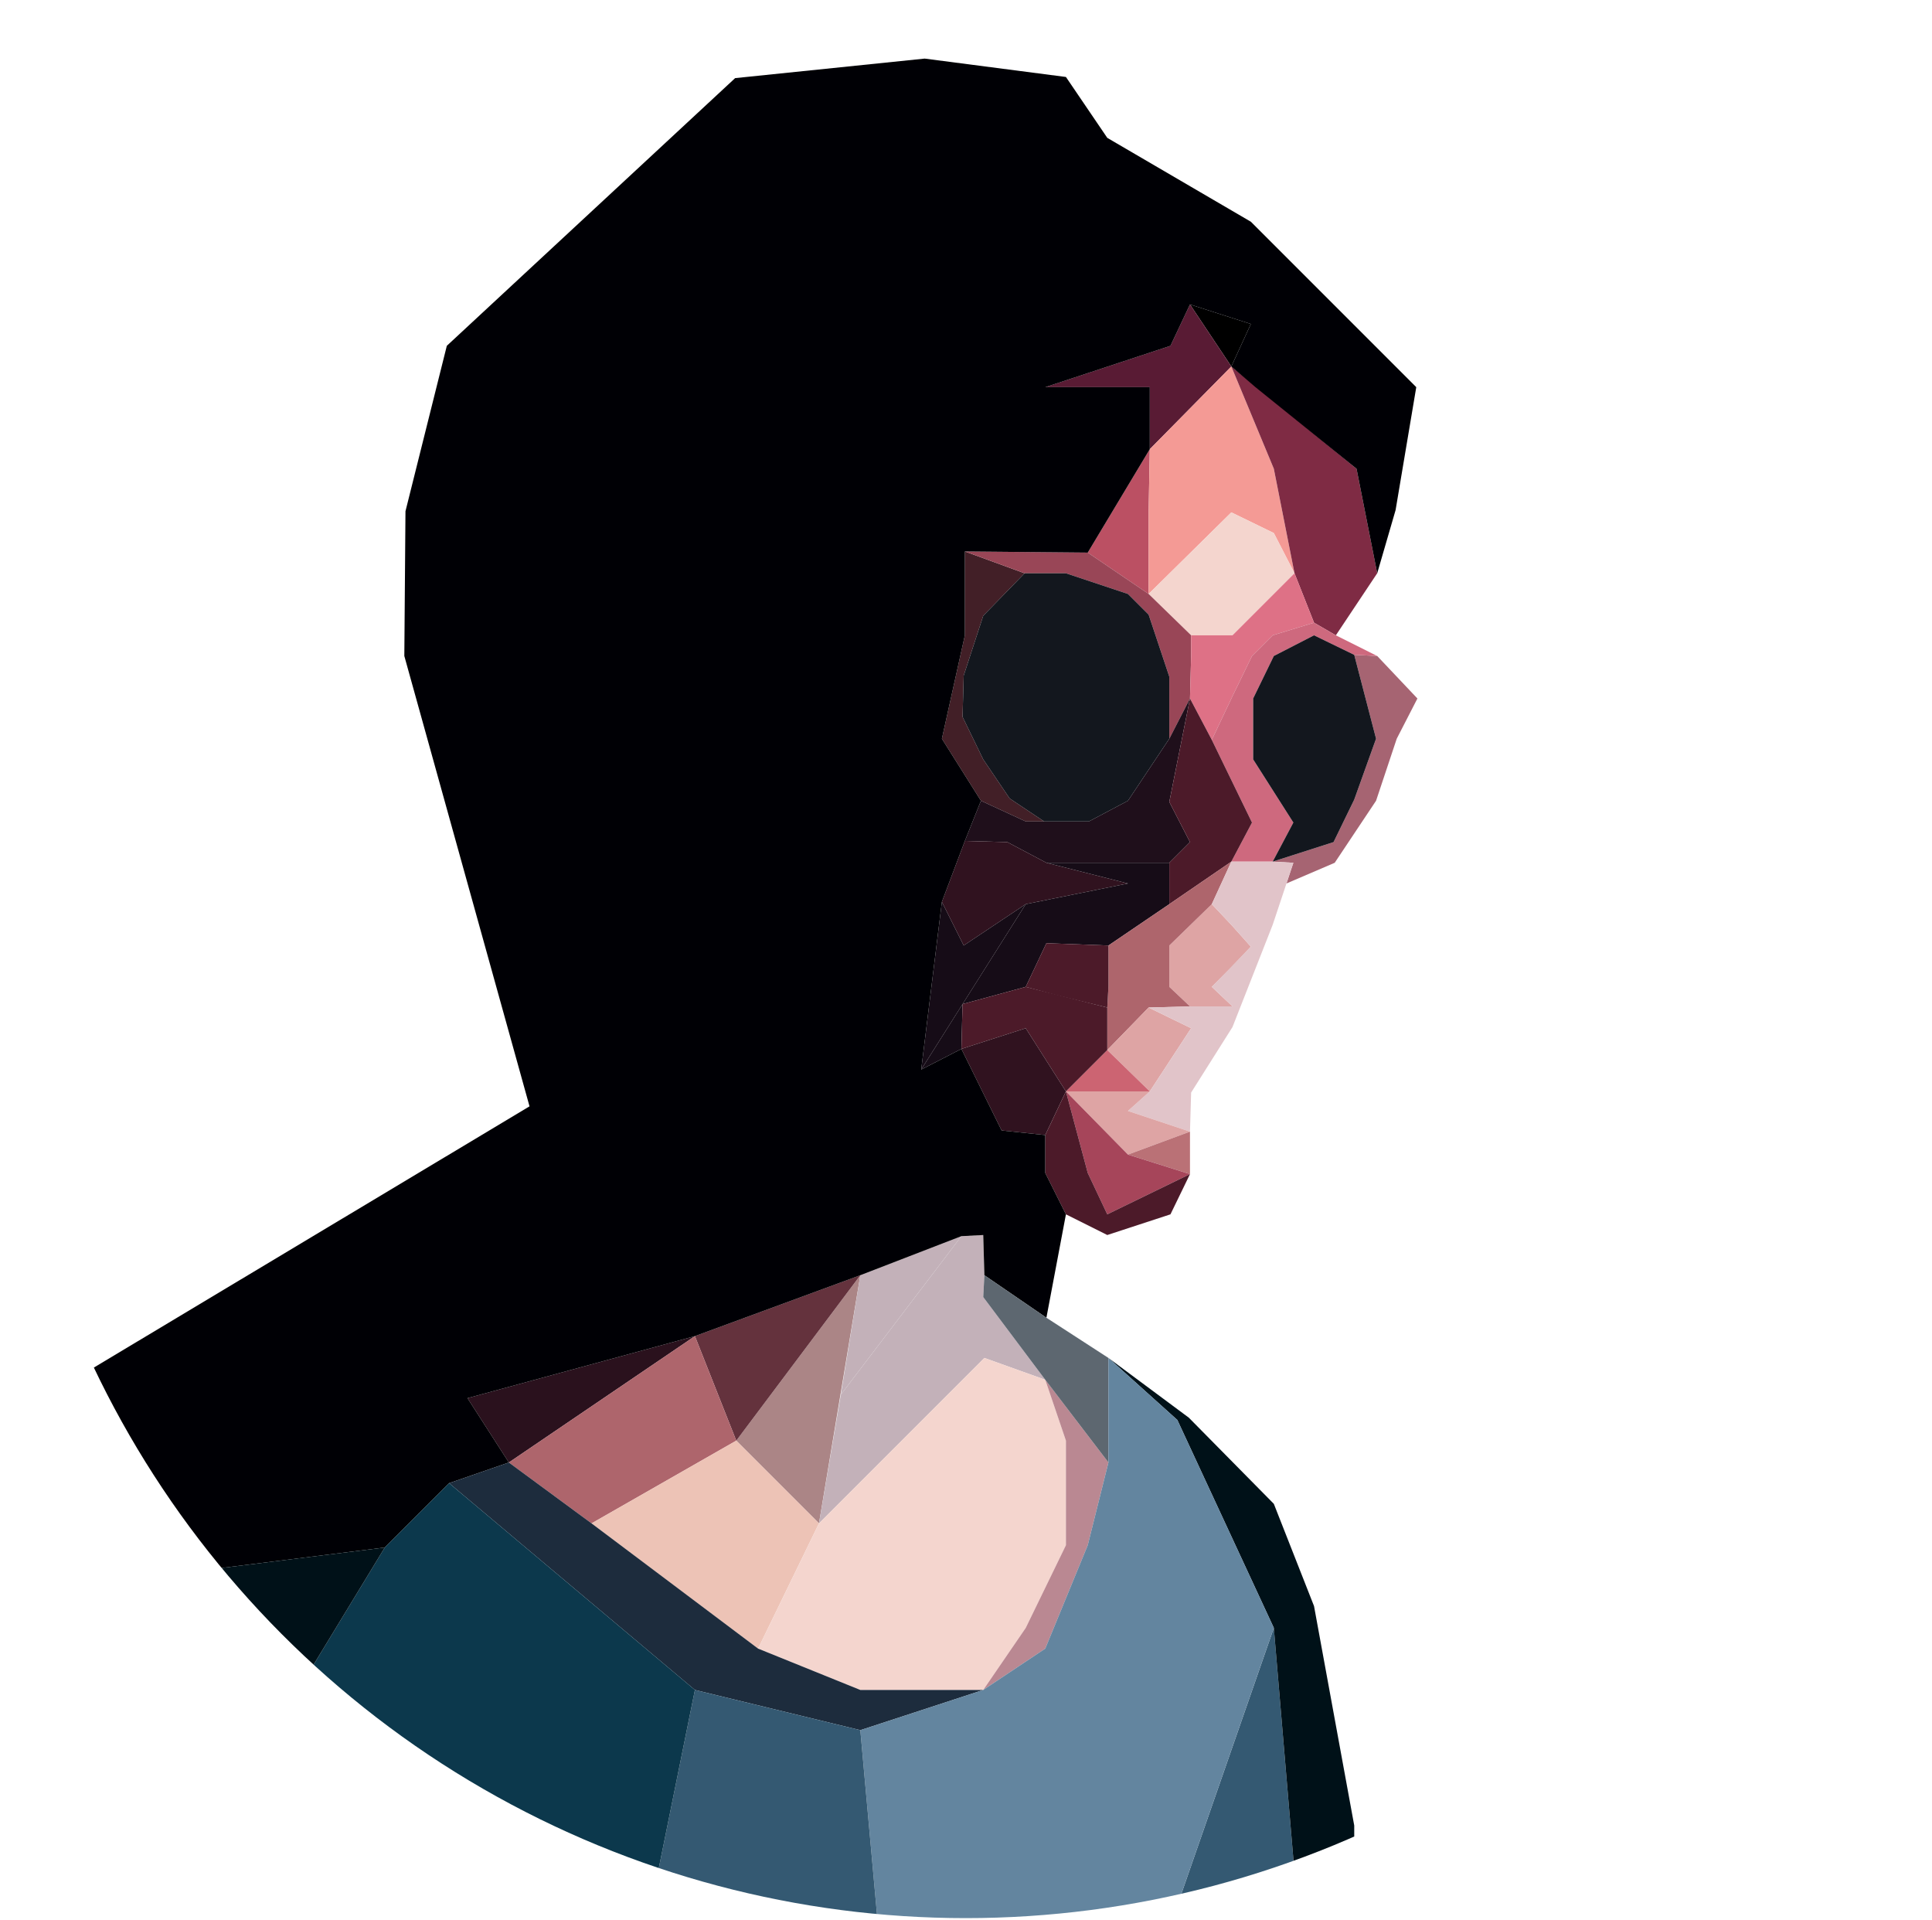 <svg xmlns="http://www.w3.org/2000/svg" id="profile" viewBox="0 0 1682 1671"><defs/><defs><clipPath id="clip-path"><circle cx="840.8" cy="828.8" r="840.8" fill="none"/></clipPath><style>.cls-6{fill:#f4d5ce}.cls-12{fill:#ce697e}.cls-14{fill:#30121f}.cls-15{fill:#160c17}.cls-16{fill:#4c1a29}.cls-17{fill:#dea4a4}.cls-18{fill:#ae656c}.cls-27{fill:#c3b1b9}.cls-32{fill:#345972}.cls-33{fill:#001118}.cls-36{fill:#13171e}</style></defs><g clip-path="url(#clip-path)"><path d="M1089 282l-17 37-36-54 53 17z"/><path fill="#591b34" d="M1072 319l-36-54-17 36-109 36h91v54l71-72z"/><path fill="#bb5063" d="M1001 391l-54 90 53 36v-72l1-54z"/><path fill="#f49a95" d="M1127 499l-18-91-37-89-71 72-1 54v72l72-71 37 18 18 35z"/><path d="M1109 464l-37-18-72 71 37 36h36l54-54-18-35z" class="cls-6"/><path fill="#7f2b44" d="M1181 408l-109-89 37 89 18 91 17 43 19 11 36-54-18-91z"/><path fill="#421f27" d="M879 695l-23-34-18-37 1-36 17-52 36-37-52-19v73l-20 90 34 54 39 18h16l-30-20z"/><path fill="#994657" d="M1037 553l-37-36-53-36-107-1 52 19h36l54 18 18 18 18 54v54l18-35 1-37v-18z"/><path fill="#de7186" d="M1127 499l-54 54h-36v18l-1 37 19 36 18-38 17-35 18-18 36-11-17-43z"/><path fill="#a66472" d="M1199 571l-20-1 19 73-19 53-18 37-53 17 18 1-6 18 42-18 36-54 18-54 18-35-35-37z"/><path d="M1144 542l-36 11h55l-19-11zM1090 571l-17 35-18 38 35 72-18 34h36l18-34-35-55v-53l18-37 35-18h-36l-18 18zM1163 553h-19l35 17 20 1-36-18z" class="cls-12"/><path fill="#1f0f1b" d="M1018 698l18-90-18 35-36 54-34 18h-55l-39-18-14 35 37 1 34 18h107l18-18-18-35z"/><path d="M911 751l-34-18-37-1-20 53 19 38 54-36 89-18-71-18z" class="cls-14"/><path d="M839 823l-19-38-18 146 91-144-54 36z" class="cls-15"/><path d="M837 913l1-39-36 57 35-18zM911 751l71 18-89 18-55 87 55-15 18-38 54 2 53-36v-36H911z" class="cls-15"/><path d="M1055 644l-19-36-18 90 18 35-18 18v36l54-37 18-34-35-72z" class="cls-16"/><path d="M1072 842l17-18-17-19-17-18-37 36v36l18 17h37l-18-17 17-17z" class="cls-17"/><path d="M1018 823l37-36 17-37-54 37-53 36v36l-1 18v37l36-37 36-1-18-17v-36z" class="cls-18"/><path d="M1000 877l-36 37 37 36 36-55-37-18z" class="cls-17"/><path fill="#e1c4c9" d="M1108 750h-36l-17 37 17 18 17 19-34 35 18 17h-37l-36 1 37 18-36 55-19 17 54 18 1-34 36-57 35-89 18-54-18-1z"/><path fill="#cc6472" d="M1001 950l-37-36-36 36h73z"/><path d="M911 821l-18 38 26 7 45 11 1-18v-36l-54-2z" class="cls-16"/><path d="M838 874l-1 39 56-18 35 55 36-36v-37l-71-18-55 15z" class="cls-16"/><path d="M893 895l-56 18 35 71 38 4 18-38-35-55z" class="cls-14"/><path d="M982 967l19-17h-73l54 55 54-20-54-18z" class="cls-17"/><path fill="#ba7176" d="M982 1005l54 17v-37l-54 20z"/><path fill="#a6455a" d="M982 1005l-54-55 19 71 17 36 72-35-54-17z"/><path d="M964 1057l-17-36-19-71-18 38v33l18 36 36 18 55-18 17-35-72 35z" class="cls-16"/><path fill="#ab8586" d="M749 1110l-36 216-72-72 108-144z"/><path fill="#64323d" d="M749 1110l-108 144-36-91 144-53z"/><path fill="#2a111d" d="M407 1217l198-54-162 110-36-56z"/><path d="M605 1163l-162 110 72 53 126-72-36-91z" class="cls-18"/><path fill="#edc3b6" d="M641 1254l-126 72 69 52 76 57 53-109-72-72z"/><path d="M732 1214l105-138-88 34-17 104z" class="cls-27"/><path d="M856 1129l1-19-1-35-19 1-105 138-19 112 144-144 53 19-54-72z" class="cls-27"/><path d="M910 1201l-53-19-144 144-53 109 89 36h107l37-54 35-72v-91l-18-53z" class="cls-6"/><path fill="#ba8892" d="M910 1201l18 53v91l-35 72-37 54 54-36 37-90 18-72-55-72z"/><path fill="#000005" d="M1089 193l-125-73-36-53-123-16-165 17-251 233-36 144-1 126 109 392-397 238v180l271-34 56-56 52-18-36-56 198-54 144-53 88-34 19-1 1 35 54 37 17-90-18-36v-33l-38-4-35-71-35 18 18-146 20-53 14-35-34-54 20-90v-73l107 1 54-90v-54h-91l109-36 17-36 53 17-17 37 21 18 88 71 18 91 16-55 18-107-144-144z"/><path fill="#1d2c3d" d="M749 1471l-89-36-145-109-72-53-52 18 214 180 144 35 107-35H749z"/><path fill="#5d6770" d="M911 1147l-54-37-1 19 54 72 55 72v-91l-54-35z"/><path d="M1109 1417l-144 414h179l-35-414z" class="cls-32"/><path d="M1144 1398l-35-89-74-75-70-52 60 54 84 181 35 414h35v-242l-35-191z" class="cls-33"/><path fill="#63859f" d="M1025 1236l-60-54v91l-18 72-37 90-54 36-107 35 18 199 198 126 144-414-84-181z"/><path d="M767 1705l-18-199-144-35-73 360h433l-198-126z" class="cls-32"/><path fill="#0c384c" d="M391 1291l-56 56-107 176 16 308h288l73-360-214-180z"/><path d="M335 1347l-271 34v450h180l-16-308 107-176z" class="cls-33"/><path d="M856 536l36-37h36l54 18 18 18 18 54v54l-36 54-34 18h-39l-30-20-23-34-18-37 1-36 17-52zM1144 553l35 17 19 73-19 53-18 37-53 17 18-34-35-55v-53l18-37 35-18z" class="cls-36"/></g></svg>